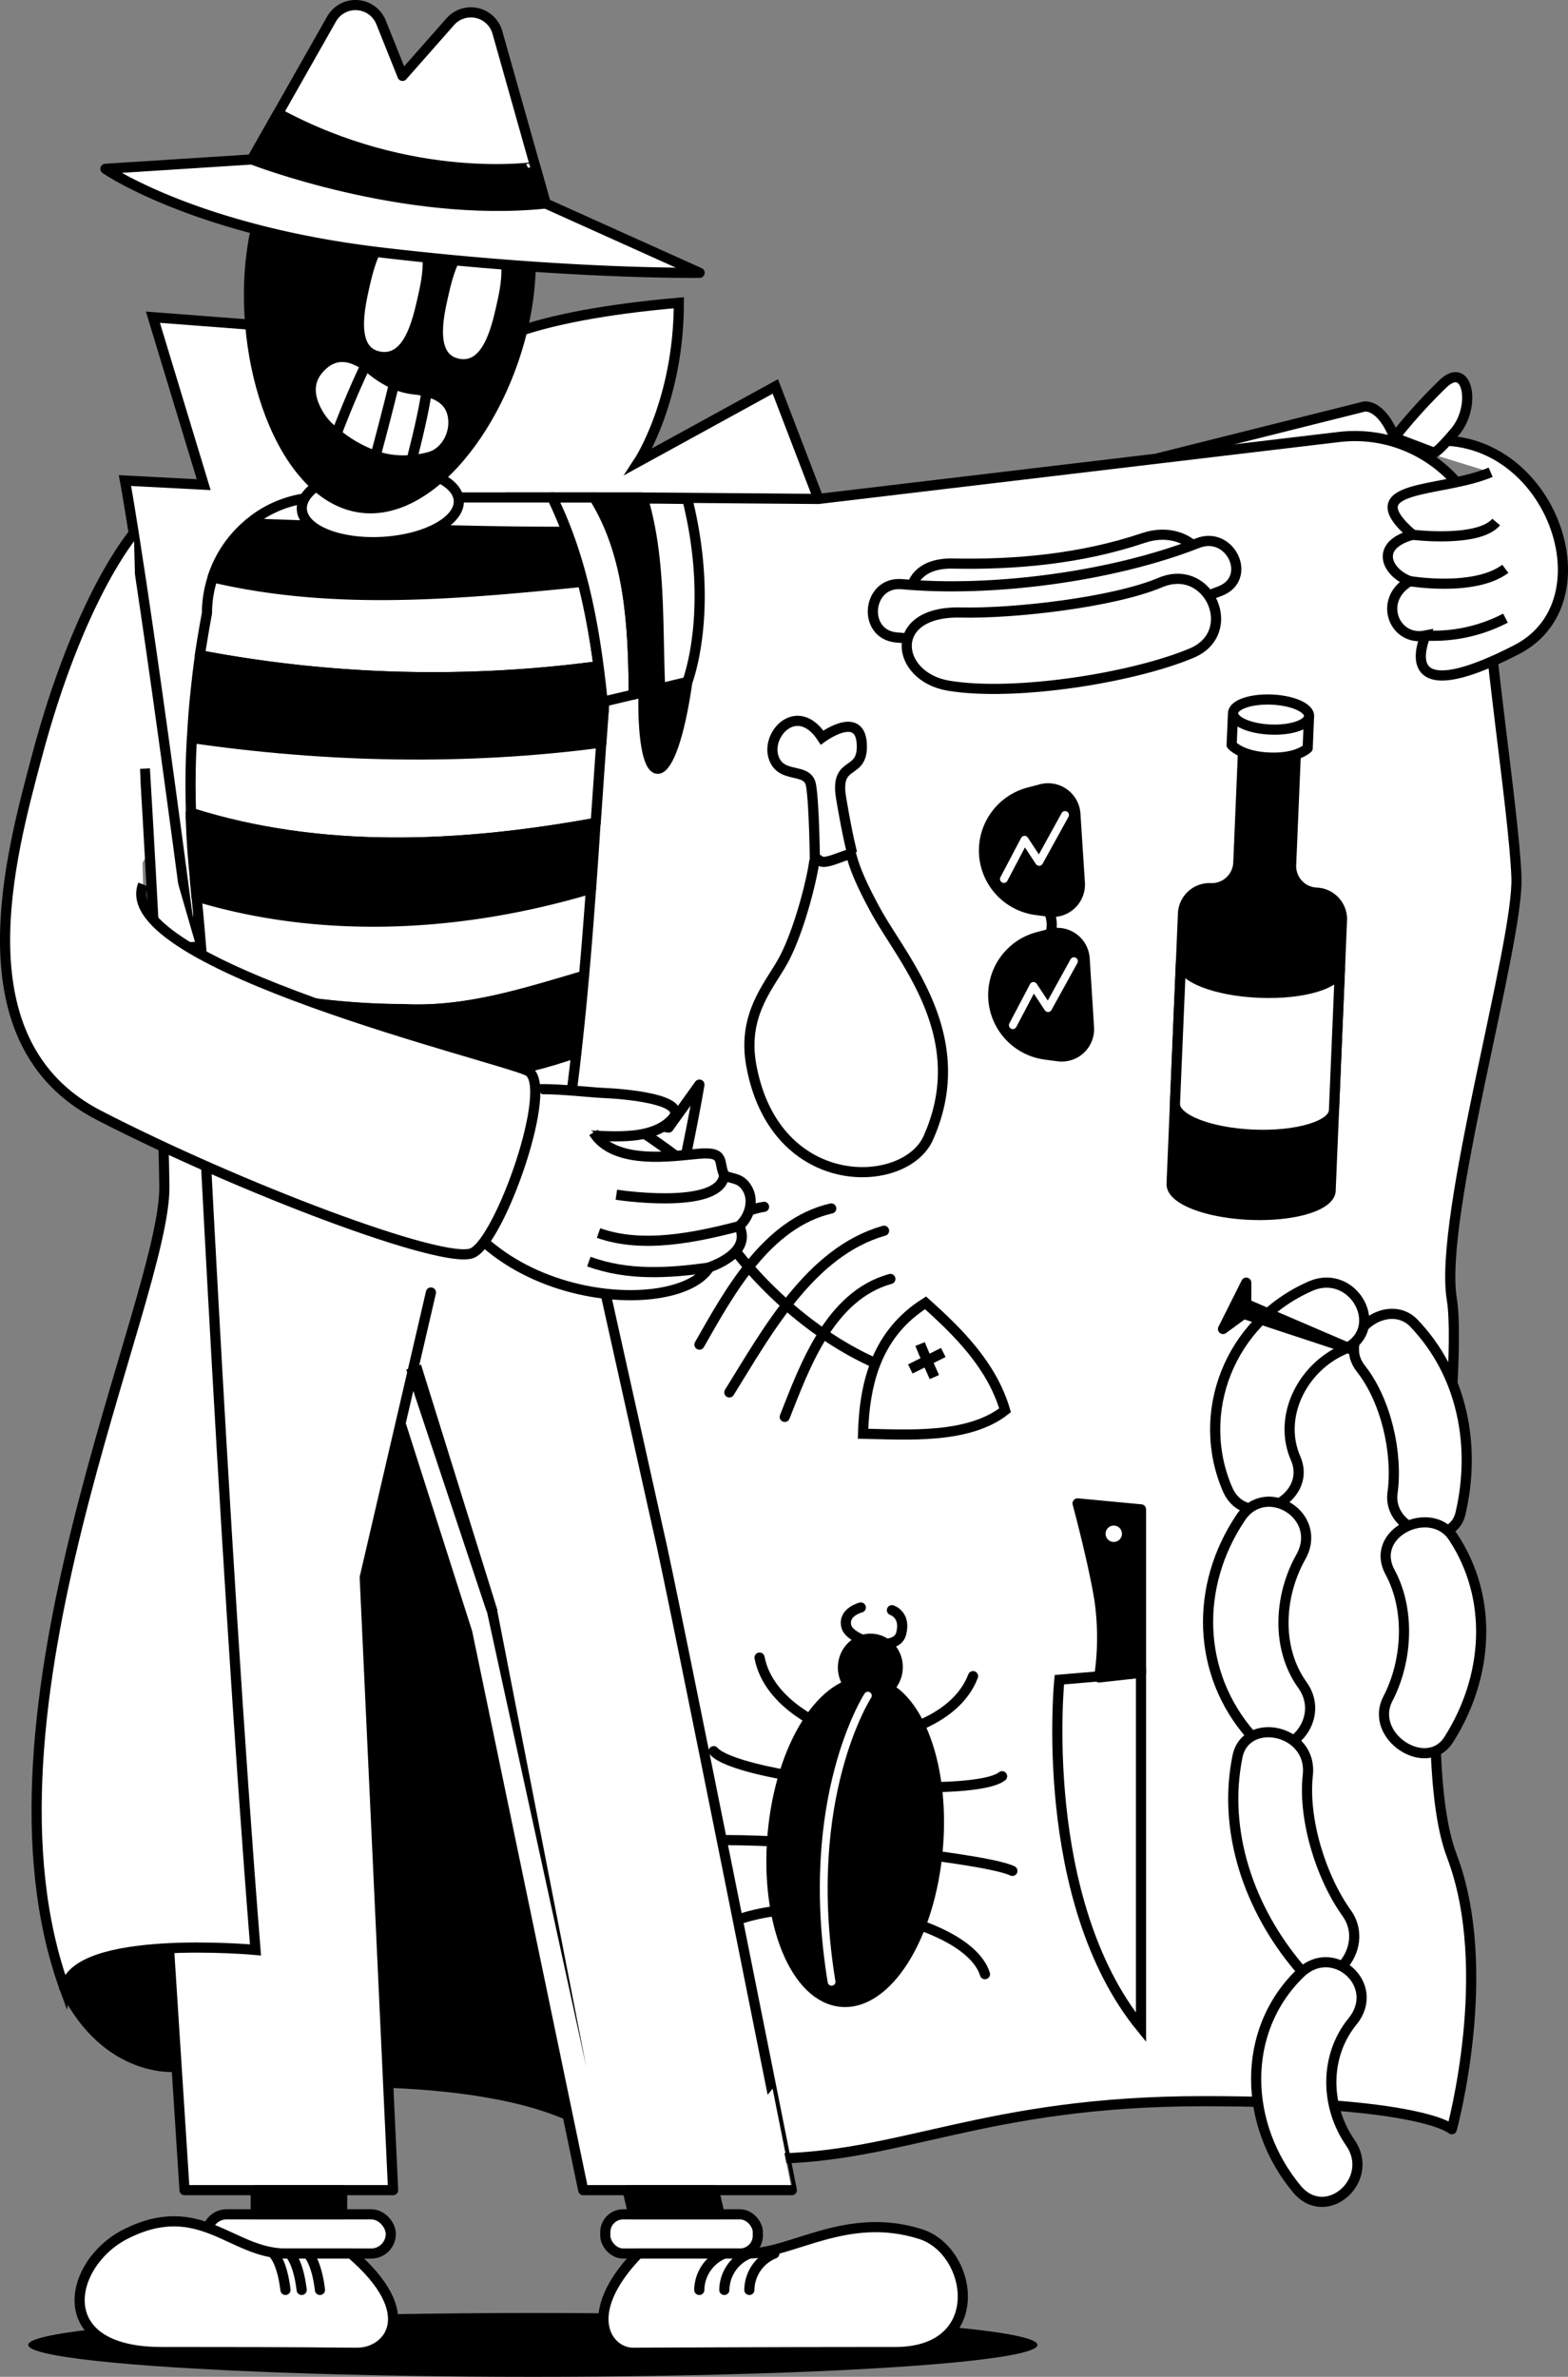 <svg xmlns="http://www.w3.org/2000/svg" viewBox="0 0 401.52 608.34">
  <rect x="0" y="0" width="401.52" height="608.34" fill="#808080" stroke="none"/>
  <defs>
    <style>
      .cls-1, .cls-2, .cls-5 {
        fill: #fff;
      }

      .cls-2, .cls-3, .cls-4, .cls-5, .cls-7 {
        stroke: #000;
        stroke-width: 2.6px;
      }

      .cls-2, .cls-4 {
        stroke-miterlimit: 10;
      }

      .cls-3, .cls-5, .cls-6, .cls-7 {
        stroke-linecap: round;
        stroke-linejoin: round;
      }

      .cls-6, .cls-7 {
        fill: none;
      }

      .cls-6 {
        stroke: #fff;
        stroke-width: 2px;
      }
    </style>
  </defs>
  <title>illu_3_2_b</title>
  <g id="Layer_2" data-name="Layer 2">
    <g id="Layer_1-2" data-name="Layer 1">
      <g>
        <polyline class="cls-1" points="14.85 175.57 34.28 136.5 66.83 141.97 52.25 252.09 39.2 226.66 38.98 216.63 25.57 239.22"/>
        <path class="cls-2" d="M296,117.42l53.37-13.37s4.32-.78,7.7,7.92"/>
        <path class="cls-3" d="M158.39,550.46c-17.66-21.5-81.85-17.23-81.85-17.23V329.88h53.23S176,524.6,158.39,550.46Z"/>
        <path class="cls-4" d="M16.63,509.09C27.53,531,45.22,529,45.22,529l-2.06-54.28Z"/>
        <path class="cls-2" d="M209.59,127.7,198.54,98.91l-34.92,19.15s10.21-15.56,10.21-40.57c-39.8,3.45-49.25,11.14-49.25,11.14l-24.51,58.86L209.59,127.7"/>
        <path class="cls-2" d="M100.07,127.34,68.26,83.41l-29.1-2.22,13,42.86L32,123s5,26.32,18.28,128.71C50.3,139.44,100.07,127.34,100.07,127.34Z"/>
        <path class="cls-5" d="M129.77,127.34h35.49l44.33.36,133.23-15.85c22-2.61,40.91,15.88,38.39,37.87,0,.21,0,.4-.07.58-1.2,8.67,6.58,57.31,7.18,74.28s-20,86.91-16.56,107.9-11.18,113.17,0,142.49,0,70,0,70-7.38-7.18-63.64-7.18-77.4,14.69-111.32,14.69-47.59-3.64-47.59-3.64L81.15,150.3Z"/>
        <ellipse class="cls-3" cx="218.98" cy="471.37" rx="41.12" ry="21.23" transform="translate(-269.58 648.71) rotate(-85.03)"/>
        <ellipse class="cls-3" cx="222.86" cy="426.71" rx="7.32" ry="7.02" transform="translate(-221.54 611.79) rotate(-85.03)"/>
        <path class="cls-6" d="M222.23,434s-17,26.12-9.29,73.24"/>
        <g>
          <path class="cls-7" d="M228.52,443.78s16.16-2.95,20.65-14.78"/>
          <path class="cls-7" d="M237,457.43s15.89.2,19.61-2.81"/>
          <path class="cls-7" d="M235.32,474.45s19.76,2.32,23.92,4.4"/>
          <path class="cls-7" d="M233.78,492.16s15.71,4.39,18.44,13.12"/>
        </g>
        <g>
          <path class="cls-7" d="M212.24,442.36s-15.37-5.68-17.74-18.11"/>
          <path class="cls-7" d="M201.54,454.35s-15.64-2.55-18.78-6.15"/>
          <path class="cls-7" d="M200.27,471.4s-19.8-1.11-24.24.21"/>
          <path class="cls-7" d="M198.74,489.11s-16.19,1.62-20.38,9.75"/>
        </g>
        <path class="cls-7" d="M220.43,411.43s-4.66,1.16-3.7,4.87,12.62,6.86,14,1.93-2.33-6.11-2.33-6.11"/>
        <path class="cls-5" d="M362.05,338.65c-6.81-7.09-20.28,3.11-13.52,11.71,6.4,8.14,9.45,21.57,8.06,31.73s15.21,14.76,17.41,5.23C378,370.13,374.56,351.69,362.05,338.65Z"/>
        <path class="cls-5" d="M372.11,393.41c-5.69-8.61-21.63-1.16-16.15,9,5.19,9.6,4.46,22.72-.55,32.36s9.92,19.31,15.55,10.5C381.11,429.34,382.56,409.23,372.11,393.41Z"/>
        <path class="cls-5" d="M335.47,329.23c11.28-5,19.87,11.21,8.57,16.2-10.71,4.74-16.85,17.28-12.28,27.8,4.66,10.72-12.7,18.77-17.4,8C305.89,361.71,314.75,338.39,335.47,329.23Z"/>
        <path class="cls-5" d="M317.75,388.37c6.44-9.53,21.29-.45,15.35,10.14-5.62,10-6.35,23.38.42,32.78s-5.47,21.63-13.18,12.85C306.41,428.29,305.93,405.87,317.75,388.37Z"/>
        <path class="cls-5" d="M316.89,449.55c2.13-10.38,19.32-7,18,4.81-1.22,11.22,3.3,26,9.95,35.29s-5.35,22.11-12.36,13.82C319.86,488.5,313,468.62,316.89,449.55Z"/>
        <path class="cls-5" d="M333,505c8.4-8.07,20.92,3.1,13.33,12.39-7.19,8.81-7.07,21.63-.53,31.07s-6.19,20.86-13.73,11.79C318.48,543.92,317.6,519.85,333,505Z"/>
        <g>
          <path class="cls-2" d="M208.68,221.05s-.15-15.18-1-20.05-7.91-1.36-9.65-7.39,6.27-14.27,12.48-4.83c0,0,9.63-7.11,10.16,1.5s-7,3.8-5.28,14,2.82,14.08,2.82,14.08"/>
          <path class="cls-5" d="M208.49,220.59c-.62,4.77-3.91,17.87-7.92,25.23-3.54,6.48-10.53,13.81-8.2,26.77,6,33.19,39.37,32,45.32,18.69,11.52-25.71-6.35-45.35-13.28-57.9-7.49-13.55-6-15.71-6.85-14.76-2.93.86-6.61,2.78-7.75,1.59A.78.78,0,0,0,208.49,220.59Z"/>
        </g>
        <g>
          <path class="cls-5" d="M149.35,560.56h53.41S171.6,404,168.56,391.64L133.79,235.47H61.39l58.26,182.34Z"/>
          <ellipse cx="136.44" cy="600.17" rx="129.22" ry="8.17"/>
          <g>
            <rect class="cls-2" x="53.01" y="566.75" width="47.06" height="10.03" rx="5.01" ry="5.01"/>
            <path class="cls-2" d="M79.29,576.78H73.06c-13.7,0-21.92-14.54-40.84-5C17.55,579.14,12.39,602,41.33,602c42.17,0,42.29.18,50.18.18s16.59-9.8-1.63-25.4Z"/>
          </g>
          <g>
            <rect class="cls-2" x="155" y="566.75" width="39.06" height="10.03" rx="4.57" ry="4.57" transform="translate(349.06 1143.53) rotate(-180)"/>
            <path class="cls-2" d="M190.94,576.78h.62c11.37,0,25.24-10.91,44.08-5C249.23,576,253.25,602,229.23,602c-35,0-60.58.18-67.12.18s-13.77-9.8,1.35-25.4Z"/>
          </g>
          <path class="cls-7" d="M185.48,576.78a10.21,10.21,0,0,0-6.41,9.32"/>
          <path class="cls-7" d="M191.89,576.78a10.2,10.2,0,0,0-6.41,9.32"/>
          <path class="cls-7" d="M198.29,576.78a10.19,10.19,0,0,0-6.4,9.32"/>
          <polyline class="cls-5" points="62.98 224.58 37.07 401.96 47.25 560.56 100.66 560.56 93.4 403.75 110.35 330.81"/>
        </g>
        <path class="cls-2" d="M49.92,241.07s7,151.61,15.5,258c0,0-46.69-4.29-48.79,10.07C-9.23,438.47,42.38,332.65,42.09,303.72s-5-107-5-107"/>
        <path class="cls-2" d="M359.83,114.1c34.65-10,54.5,38.87,28.5,52.19C363.6,179,361.86,170.85,365,162.67c-8,1.59-12.3-9.11-4-13.93-5.76-2.11-9.34-9.09.71-11.87-15.24-13.18,7.38-10.6,20-16"/>
        <path class="cls-3" d="M149.19,148.92a125.92,125.92,0,0,0-3.85-12.42l-.16-.39c-14.9,0-29.8-.33-44.7-.82-4,1.57-7.86,2.61-10.43,2.16a7.13,7.13,0,0,1-4.23-2.67q-11-.41-22-.79a29.36,29.36,0,0,0-3.77,3.71,29.91,29.91,0,0,0-5.61,10.07C85.8,155.12,117.74,152,149.19,148.92Z"/>
        <path class="cls-5" d="M153.26,170.51c-.19-1.41-.38-2.82-.59-4.22-.76-5-1.67-9.9-2.82-14.73-.21-.89-.43-1.76-.66-2.64-31.45,3.1-63.39,6.2-94.71-1.15-.1.33-.22.66-.31,1A29.22,29.22,0,0,0,53,156.91q-1,5.39-1.82,10.81A319.77,319.77,0,0,0,153.26,170.51Z"/>
        <path class="cls-3" d="M154,190.07c.15-2.12.31-4.21.46-6.26,0-.58.09-1.18.13-1.75-.36-3.86-.79-7.72-1.3-11.55a319.77,319.77,0,0,1-102.07-2.79v0c-.58,4-1,7.95-1.4,11.95-.29,3.06-.49,6.12-.65,9.19C83.41,193.87,119.17,194.67,154,190.07Z"/>
        <path class="cls-5" d="M152.54,210.62c.29-4.18.58-8.31.86-12.35.19-2.77.38-5.51.57-8.2-34.8,4.6-70.56,3.8-104.83-1.18-.08,1.6-.17,3.19-.23,4.79q-.24,7.19,0,14.37C82.19,218.58,117.91,216.93,152.54,210.62Z"/>
        <path class="cls-3" d="M151.34,227.45l.15-1.9c.36-5,.7-9.87,1-14.72v-.21c-34.63,6.31-70.35,8-103.67-2.57,0,.72,0,1.43.06,2.14q.26,7.16,1,14.3c0,.16,0,.33,0,.5.14,1.47.29,3,.43,4.5C83,239.3,118.49,237.25,151.34,227.45Z"/>
        <path class="cls-5" d="M149.55,249.76q.33-3.67.64-7.37c.41-5,.78-10,1.15-14.94-32.85,9.8-68.34,11.85-101,2,.23,2.42.46,4.9.68,7.41.4,4.59.78,9.33,1.13,14.08a188.08,188.08,0,0,0,51.14,7.34C119.32,259.12,134.2,254.27,149.55,249.76Z"/>
        <path class="cls-3" d="M147.59,269.42c.16-1.4.31-2.8.46-4.22.52-4.82,1-9.72,1.43-14.67,0-.26.05-.52.07-.77-15.35,4.51-30.23,9.36-46.24,8.56A188.08,188.08,0,0,1,52.17,251c0,.37.06.74.08,1.11.34,4.74.64,9.49.88,14.15.07,1.31.12,2.61.18,3.9C83.19,278.47,117.56,280.13,147.59,269.42Z"/>
        <path class="cls-5" d="M53.31,270.14c.1,2.18.18,4.34.25,6.46.11,3.49.17,6.87.17,10.1,0,15.75,80.82,13.07,91.51,1q.81-5.42,1.51-11.1.44-3.54.84-7.17C117.56,280.13,83.19,278.47,53.31,270.14Z"/>
        <path class="cls-5" d="M83.67,131.34a23.59,23.59,0,0,1-1.44-4.07,28.74,28.74,0,0,0-16,4.88c-.84.57-1.64,1.19-2.42,1.84q11,.38,22,.79A15.74,15.74,0,0,1,83.67,131.34Z"/>
        <path class="cls-5" d="M145.18,136.11c-.94-2.49-2-4.94-3.08-7.33-.23-.49-.45-1-.69-1.46l-25.08,0s-2,1.22-4.92,2.81a102.3,102.3,0,0,1-10.93,5.19C115.38,135.78,130.28,136.13,145.18,136.11Z"/>
        <path class="cls-5" d="M141.41,127.32c8.17,16.54,11.35,35.61,13.15,54.74.06-.84.13-1.7.19-2.53l3.89-.92,3.65-.86c-.09-17.54-1-35.8-10.13-50.42Z"/>
        <path class="cls-3" d="M161.44,127.33h-9.28c9.14,14.62,10,32.88,10.13,50.42l2.46-.58,4.28-1c-.74-16.35.22-33.28-4.47-48.83Z"/>
        <path class="cls-5" d="M176,127.7l-7.47-.1-3.8,0a2.83,2.83,0,0,1,.55-.21h-.7c4.69,15.55,3.73,32.48,4.47,48.83l4.1-1,2.85-.67S183.12,156.28,176,127.7Z"/>
        <g>
          <path class="cls-3" d="M343.64,235.55a6.8,6.8,0,0,0-6.51-7.08,6.8,6.8,0,0,1-6.51-7.08l1.6-37.93-13.52-.57-1.6,37.92a6.82,6.82,0,0,1-7.09,6.52h0a6.79,6.79,0,0,0-7.08,6.51l-2.91,69h0a.77.77,0,0,0,0,.15c-.17,3.9,8.82,7.45,20.06,7.93s20.49-2.31,20.66-6.21c0-.05,0-.1,0-.15h0Z"/>
          <path class="cls-5" d="M334.86,191.5s-2.62,2.7-9.85,2.4-9.62-3.22-9.62-3.22l.34-7.91s2.38,2.91,9.61,3.22,9.85-2.4,9.85-2.4Z"/>
          <ellipse class="cls-5" cx="325.47" cy="182.88" rx="3.84" ry="9.74" transform="translate(129.03 500.35) rotate(-87.58)"/>
          <path class="cls-5" d="M343.12,247.88c-.16,3.9-9.41,6.68-20.65,6.21s-20.23-4-20.06-7.93l-1.54,36.33c-.16,3.9,8.82,7.45,20.06,7.92s20.5-2.3,20.66-6.2Z"/>
        </g>
        <path class="cls-2" d="M292.83,137.68c-16.21,5.47-33.2,6.88-48.86,6.56-15.93-.33-12.94,17.79.86,18.91,16.82,1.37,43.75-2.19,58.24-9.92C314.94,146.9,305.59,133.38,292.83,137.68Z"/>
        <path class="cls-5" d="M306.72,139C284.89,147.57,254,151.63,231,149.52c-9-.83-10.38,12.82-1.44,13.64,24.31,2.23,59.91-2.87,82.89-11.88C320.88,148,315.11,135.73,306.72,139Z"/>
        <path class="cls-2" d="M297.15,149.09c-12.09,5.1-37.61,8-51.08,7.68-19-.48-16.93,16.4-3.24,18.72,16.7,2.83,47.14-1.93,62.33-8.33C317.6,161.92,309.61,143.84,297.15,149.09Z"/>
        <g>
          <path class="cls-2" d="M237,333.46c-12.17,7.68-15.63,19.9-16,33.5,11,.2,26.92,1.47,36.37-6C254,349.55,245.61,341.16,237,333.46Z"/>
          <path class="cls-2" d="M235.61,344c1.13,2.85,2.42,5.65,3.65,8.46"/>
          <path class="cls-2" d="M241.55,346.16c-2.81,1.41-5.62,2.83-8.45,4.22"/>
          <path class="cls-5" d="M223.75,348.71c-20.77-9.32-40.94-30.37-48.42-51.44,1.32-6.55,2.66-13.07,3.77-19.67l-7.9,11L160,286.91a179.27,179.27,0,0,1,15.2,10.58"/>
          <path class="cls-7" d="M228,327.34c-15.44,4.3-21.85,22.14-27.05,35.31"/>
          <path class="cls-7" d="M226.38,315c-18.93,5.36-30.07,26.07-39.62,41.38"/>
          <path class="cls-7" d="M212.86,309.3c-16.55,3.79-26.16,21.52-33.75,34.85"/>
          <path class="cls-7" d="M188.62,302.11c-8.48-1.68-16.38,4.47-22.74,9.08"/>
          <path class="cls-7" d="M195.65,308.88C185.14,310.53,177,320.26,170.92,328"/>
        </g>
        <g>
          <path class="cls-3" d="M252,218.68h0a15.39,15.39,0,0,1,11.41-15.84l3.23-.85a7,7,0,0,1,8.73,6.29L276.52,226a7,7,0,0,1-7.87,7.35l-3.31-.44A15.38,15.38,0,0,1,252,218.68Z"/>
          <path class="cls-3" d="M254.37,255.67h0a15.36,15.36,0,0,1,11.41-15.83L269,239a7,7,0,0,1,8.74,6.29L278.86,263a7,7,0,0,1-7.86,7.35l-3.31-.44A15.37,15.37,0,0,1,254.37,255.67Z"/>
          <path class="cls-3" d="M268.65,233.38A8.59,8.59,0,0,1,269,239"/>
          <polyline class="cls-6" points="257.07 224.98 262.36 214.93 266.1 220.6 272.73 208.59"/>
          <polyline class="cls-6" points="259.36 262.39 264.64 252.35 268.38 258.02 275.01 246.01"/>
        </g>
        <path class="cls-2" d="M271.27,429.91s-5.75,56.24,20.91,89V428.15Z"/>
        <path class="cls-3" d="M281.46,429.33a68.23,68.23,0,0,0,0-20.41c-1.75-10.21-5.52-24.13-5.52-24.13l16.24,1.53v41.83Z"/>
        <circle class="cls-1" cx="285.2" cy="392.56" r="2.1"/>
        <ellipse class="cls-2" cx="97.39" cy="129.22" rx="20.13" ry="9.49" transform="translate(-7 5.59) rotate(-3.17)"/>
        <path class="cls-4" d="M64.52,64.15c-3.92,28.19,7.53,62.16,27.05,65.65s39.72-24.82,43.64-53S126.48,22.92,107,19.43,68.44,36,64.52,64.15Z"/>
        <path class="cls-5" d="M113.46,75.73c-1.26,5.55-3.49,15.94,3.9,17.37s9.74-9,11-14.51,3.52-15.88-3.88-17.31S114.73,70.17,113.46,75.73Z"/>
        <path class="cls-5" d="M93.23,73.66C92,79.21,89.72,89.94,97.17,91.27s9.71-9.06,11-14.62,3.55-16-3.89-17.57S94.5,68.11,93.23,73.66Z"/>
        <g>
          <path class="cls-5" d="M27,43.21S49.68,59,97.8,64.65s81.35,5.17,81.35,5.17L139.73,52.08,127.37,8.3A7.05,7.05,0,0,0,115.3,5.55L103.07,19.42,97.58,5.73A7.05,7.05,0,0,0,84.9,4.87L64.51,40.81Z"/>
          <path class="cls-3" d="M64.51,40.81s38.76,15.09,75.22,11.27l-2.64-9.36S105.5,47.59,71.22,29Z"/>
        </g>
        <g>
          <path class="cls-5" d="M115.84,105.93c1.15,4.7-1.58,9.81-5.75,11a25.24,25.24,0,0,1-4.66.85c1.48-5.85,2.92-11.69,3.83-17.53C112.19,101,115,102.51,115.84,105.93Z"/>
          <path class="cls-5" d="M106,99.65a22.86,22.86,0,0,1,3.23.57c-.91,5.84-2.35,11.68-3.83,17.53a22.49,22.49,0,0,1-9.25-1.06c1.64-6.12,3.25-12.24,4.73-18.4A17.76,17.76,0,0,0,106,99.65Z"/>
          <path class="cls-5" d="M95,94.58a26.28,26.28,0,0,0,5.88,3.71c-1.48,6.16-3.09,12.28-4.73,18.4a32.51,32.51,0,0,1-10-5.69c2.27-6,4.71-11.79,7.4-17.47C94.06,93.85,94.55,94.2,95,94.58Z"/>
          <path class="cls-5" d="M82.22,93.82c3.57-3.54,7.45-2.92,11.36-.29-2.69,5.68-5.13,11.52-7.4,17.47l-1.11-.91A14.76,14.76,0,0,1,81.55,106C79,101.67,78.59,97.41,82.22,93.82Z"/>
        </g>
        <path class="cls-2" d="M357.05,112a141.73,141.73,0,0,1,12.47-13.79c6.42-6.05,8.51,5.86,3.08,12.29s-5.57,5.29-5.57,5.29Z"/>
        <path class="cls-3" d="M176,174.53c-4,28.21-11.7,30.11-11.23,2.64"/>
        <polygon class="cls-3" points="182.84 560.56 160.71 560.56 162.13 566.75 184.26 566.75 182.84 560.56"/>
        <rect class="cls-3" x="65.48" y="560.56" width="22.13" height="6.19"/>
        <polygon class="cls-3" points="346.68 345.58 319.13 333.76 319.13 328.29 313.18 340.15 318.47 336.27 346.68 345.58"/>
        <polygon points="107.81 349.26 127.28 411.79 127.38 412.06 127.35 412.33 150.12 529.01 124.61 412.13 124.68 412.67 104.02 350.54 107.81 349.26"/>
        <path class="cls-2" d="M361.74,136.87s16.85,2.1,21.39-3.26"/>
        <path class="cls-2" d="M361,148.74s16.52,2.8,24.47-3.15"/>
        <path class="cls-2" d="M365,162.67a39.92,39.92,0,0,0,20.51-4.46"/>
        <path class="cls-7" d="M78.83,576.78s2.24,2,3.1,9.32"/>
        <path class="cls-7" d="M74.15,576.78s2.23,2,3.1,9.32"/>
        <path class="cls-7" d="M70,576.78s2.23,2,3.1,9.32"/>
        <g>
          <path class="cls-2" d="M136.25,278.92c4.61-.57,14.58.68,18.31.82,4.65.18,22.58,1.54,17.43,6.84-5.62,5.79-16.53,4-23.73,4"/>
          <path class="cls-2" d="M152,289.84c5.29,8.53,20.56,6,26.88,5.46,7.19-.64,4.89,2.21,6.64,5.58,2.27,1,4.16.5,5.86,3.39s.71,7-2.06,9.52c2.62,5.69-3.41,9-7.7,10.59-8.94,14.46-69.21,9.08-71.83-36.61-.75-12.94,2.3-12.1,2.33-16.66,7.16-1.19,13.43-.33,19.64,3.72"/>
          <path class="cls-2" d="M185.42,300.94c-1.13,8.17-23.52,5.46-27.59,4.85"/>
          <path class="cls-2" d="M189.35,313.83c-11.26,2.88-24.7,5.8-36.08,1.76"/>
          <path class="cls-2" d="M181.61,324.44c-10.38,1.43-20.84,2.13-30.82-1.55"/>
        </g>
        <path class="cls-2" d="M34.28,136.5S20.35,152.44,9.37,193.86c-6.7,25.29-20.09,73,15.91,91.57s88.47,38.41,95.65,35.29,21.25-43.13,14.23-46.63S28.56,246.9,36.64,226.37"/>
      </g>
    </g>
  </g>
</svg>
